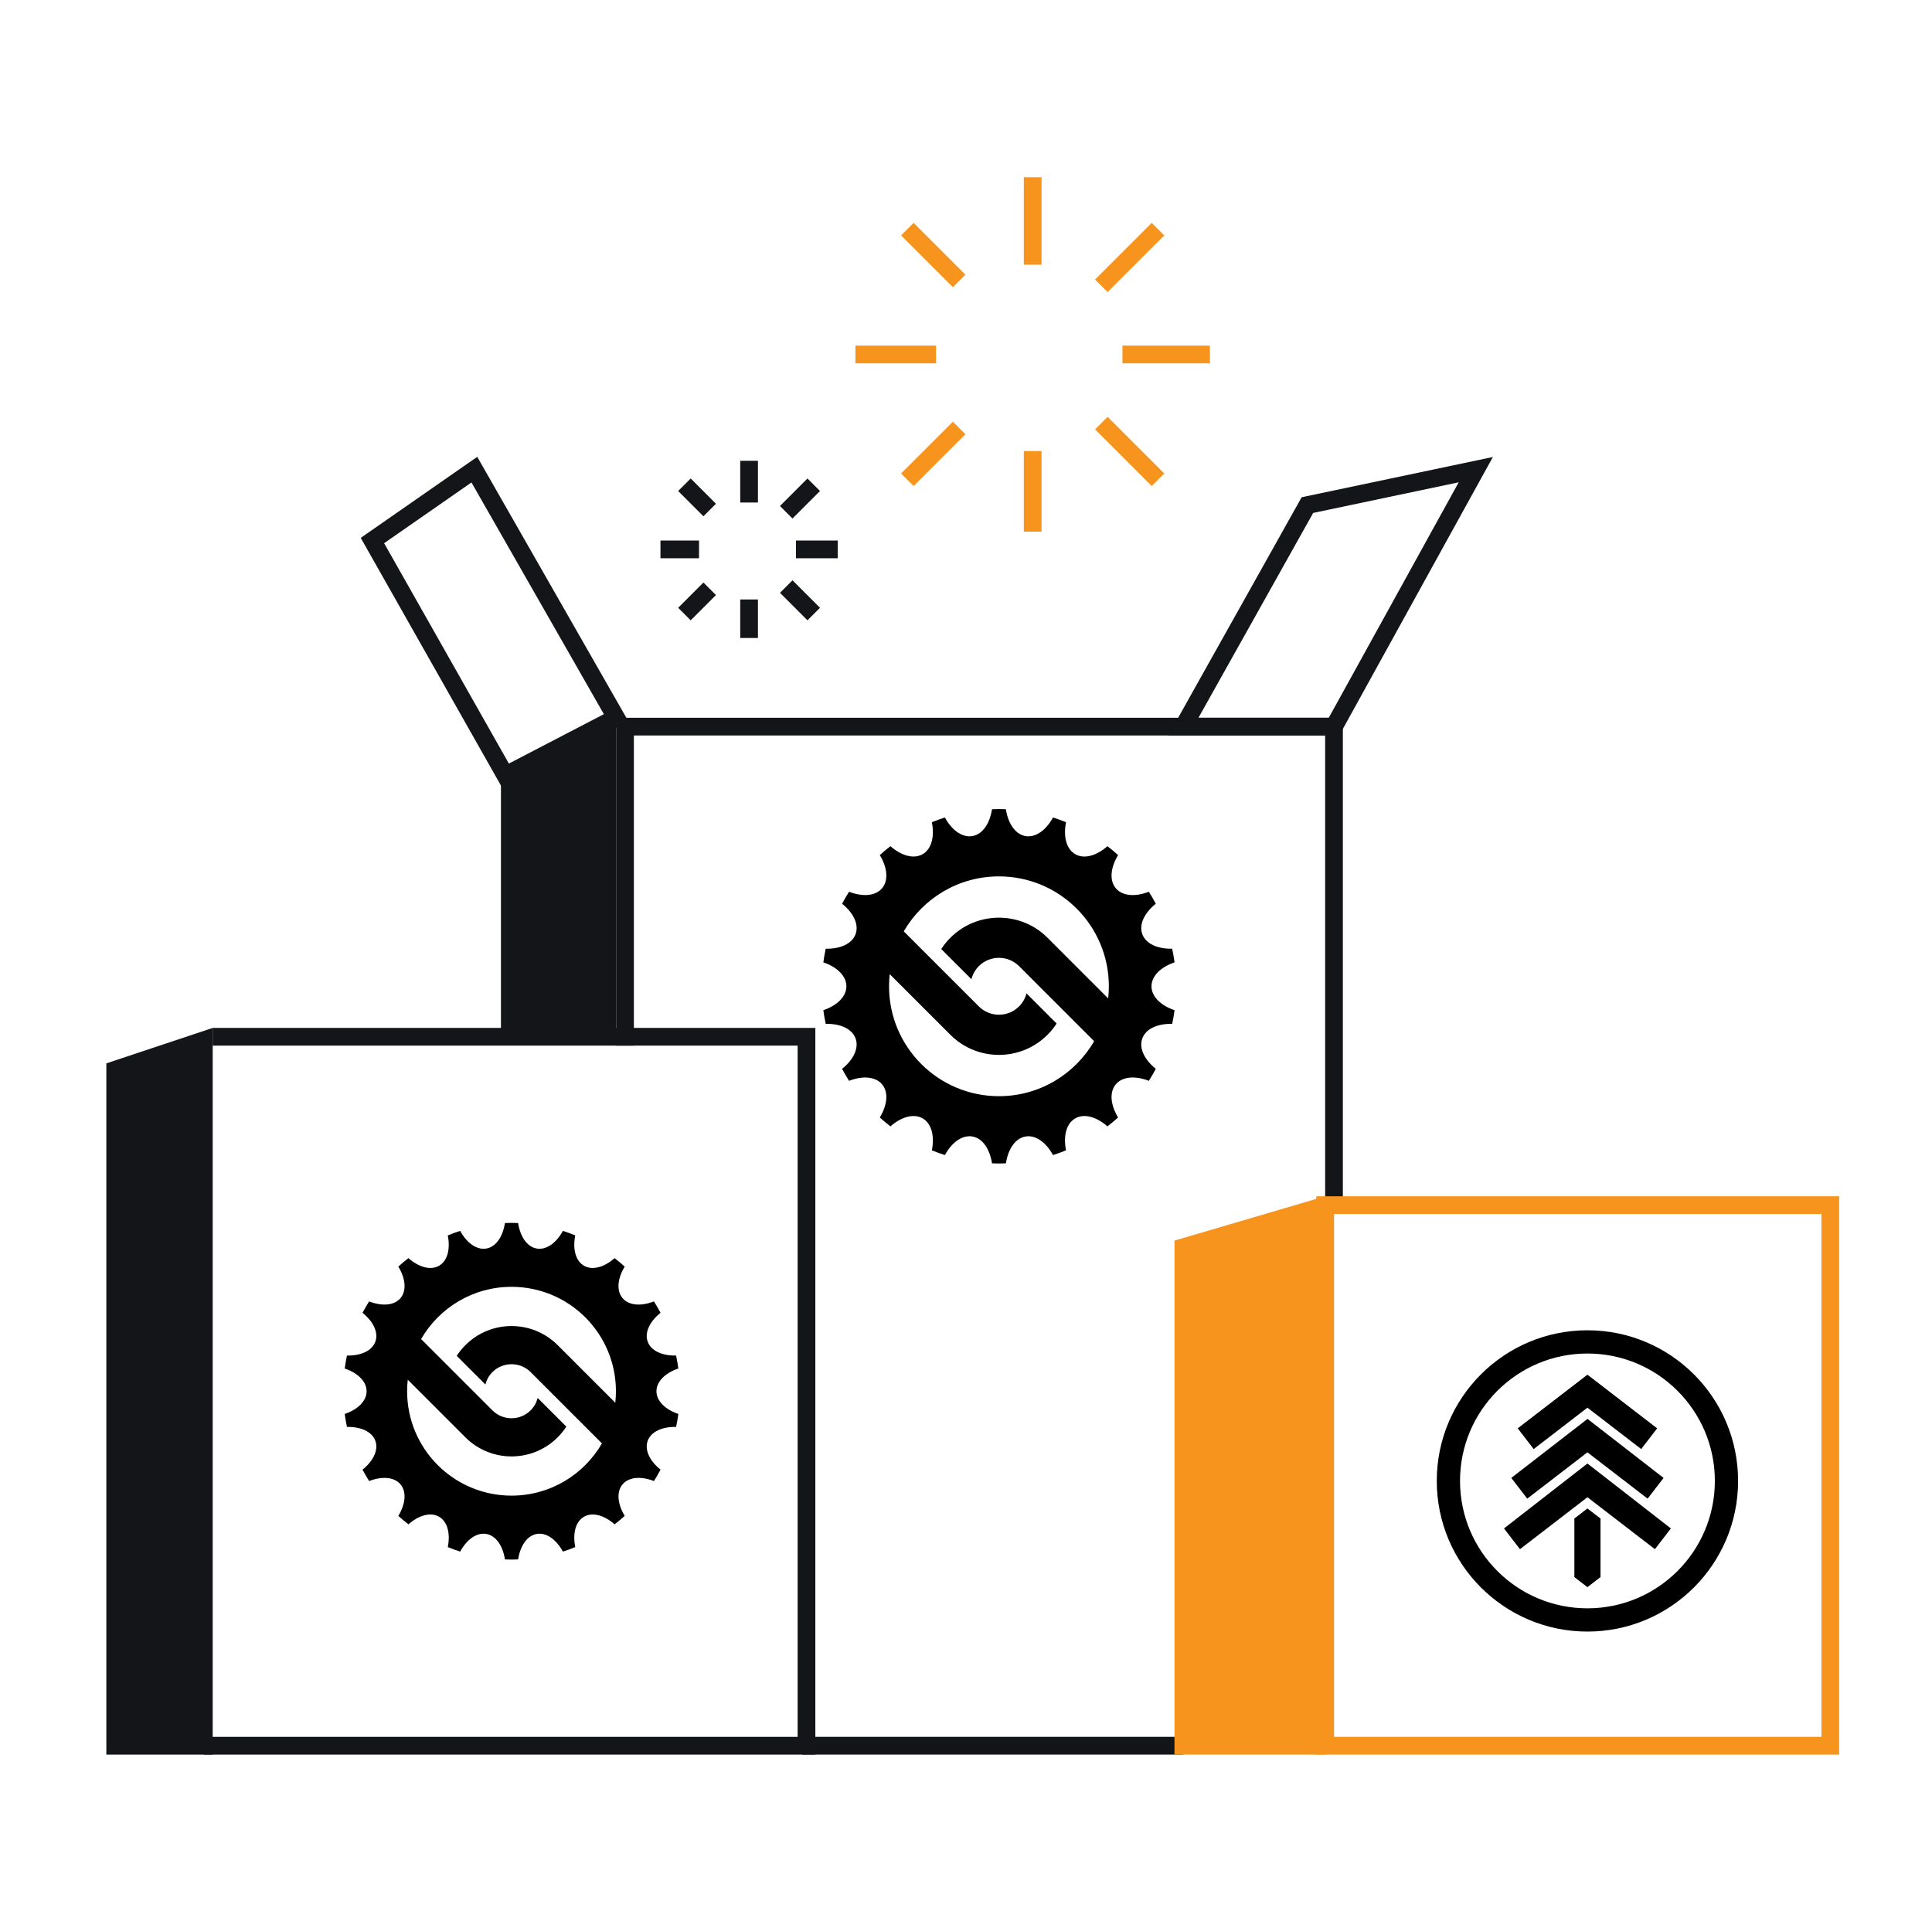 <svg width="109" height="108" viewBox="0 0 109 108" fill="none" xmlns="http://www.w3.org/2000/svg">
<path d="M28.262 43.5L34.762 40.5V58.5H28.262V43.5Z" fill="#141518"/>
<path d="M35.262 59V41H75.262V67.75M45.262 98.5H66.762" stroke="#141518"/>
<path d="M66.262 70L74.762 67.5V99H66.262V70Z" fill="#F7941E"/>
<path d="M74.762 68H103.262V98.5H74.762V68Z" stroke="#F7941E"/>
<path d="M26.762 26.5L34.762 40.5L28.512 43.75L21.012 30.5L26.762 26.5Z" stroke="#141518"/>
<path d="M73.762 28.5L66.762 41H75.262L83.262 26.5L73.762 28.5Z" stroke="#141518"/>
<path d="M50.158 55.651C50.158 55.419 50.172 55.191 50.196 54.966L53.62 58.389C55.13 59.9 57.587 59.9 59.098 58.389C59.295 58.192 59.467 57.977 59.612 57.752L57.912 56.051C57.843 56.321 57.705 56.576 57.494 56.786C56.868 57.412 55.85 57.412 55.224 56.786L50.989 52.552C52.061 50.698 54.064 49.45 56.359 49.45C59.783 49.45 62.559 52.227 62.559 55.651C62.559 55.882 62.546 56.11 62.521 56.335L59.098 52.912C57.587 51.402 55.13 51.402 53.62 52.912C53.422 53.11 53.251 53.324 53.105 53.55L54.806 55.251C54.875 54.981 55.013 54.726 55.224 54.515C55.85 53.889 56.868 53.889 57.494 54.515L61.729 58.75C60.656 60.603 58.654 61.852 56.359 61.852C52.934 61.852 50.158 59.075 50.158 55.651ZM57.853 64.127C58.426 64.026 59.016 64.457 59.409 65.175C59.659 65.096 59.903 65.005 60.144 64.907C59.983 64.104 60.158 63.396 60.662 63.105C61.165 62.814 61.866 63.016 62.48 63.556C62.687 63.395 62.888 63.229 63.081 63.054C62.656 62.355 62.578 61.629 62.952 61.183C63.326 60.738 64.053 60.688 64.816 60.985C64.955 60.765 65.086 60.539 65.208 60.308C64.568 59.796 64.247 59.141 64.446 58.595C64.645 58.048 65.313 57.752 66.132 57.771C66.186 57.517 66.231 57.26 66.266 57C65.491 56.738 64.965 56.232 64.965 55.651C64.966 55.07 65.491 54.564 66.266 54.301C66.231 54.041 66.186 53.784 66.132 53.531C65.313 53.549 64.645 53.254 64.446 52.707C64.247 52.161 64.569 51.505 65.208 50.993C65.086 50.762 64.955 50.536 64.816 50.316C64.053 50.614 63.325 50.564 62.952 50.119C62.578 49.673 62.656 48.947 63.081 48.248C62.888 48.072 62.687 47.906 62.48 47.746C61.866 48.286 61.165 48.488 60.662 48.197C60.158 47.906 59.983 47.198 60.144 46.394C59.903 46.296 59.659 46.206 59.409 46.126C59.016 46.846 58.426 47.276 57.853 47.175C57.281 47.074 56.874 46.469 56.75 45.661C56.62 45.656 56.49 45.651 56.359 45.651C56.227 45.651 56.097 45.656 55.967 45.661C55.843 46.469 55.437 47.074 54.864 47.175C54.291 47.276 53.701 46.845 53.308 46.126C53.059 46.206 52.814 46.296 52.574 46.394C52.734 47.197 52.559 47.906 52.056 48.197C51.553 48.487 50.852 48.286 50.237 47.746C50.031 47.906 49.829 48.072 49.636 48.248C50.062 48.947 50.139 49.673 49.766 50.119C49.392 50.564 48.665 50.613 47.902 50.316C47.763 50.536 47.631 50.762 47.509 50.993C48.149 51.505 48.47 52.161 48.271 52.707C48.072 53.254 47.405 53.549 46.586 53.531C46.531 53.784 46.487 54.041 46.452 54.301C47.227 54.564 47.752 55.07 47.752 55.651C47.752 56.232 47.227 56.738 46.452 57C46.487 57.261 46.531 57.518 46.586 57.771C47.405 57.752 48.072 58.048 48.271 58.595C48.47 59.142 48.149 59.796 47.51 60.308C47.632 60.54 47.763 60.765 47.902 60.986C48.665 60.689 49.392 60.738 49.766 61.184C50.139 61.629 50.062 62.354 49.636 63.054C49.829 63.229 50.031 63.395 50.237 63.556C50.852 63.016 51.552 62.814 52.056 63.105C52.559 63.396 52.734 64.104 52.574 64.907C52.814 65.005 53.059 65.096 53.308 65.175C53.701 64.457 54.291 64.026 54.864 64.127C55.437 64.228 55.843 64.833 55.967 65.641C56.097 65.646 56.227 65.651 56.359 65.651C56.49 65.651 56.621 65.646 56.751 65.641C56.875 64.833 57.282 64.228 57.853 64.127Z" fill="black"/>
<path d="M22.969 78.5C22.969 78.28 22.982 78.063 23.005 77.85L26.258 81.102C27.693 82.537 30.027 82.537 31.461 81.102C31.649 80.914 31.812 80.71 31.951 80.496L30.335 78.88C30.269 79.136 30.138 79.379 29.938 79.579C29.343 80.173 28.376 80.173 27.781 79.579L23.758 75.556C24.777 73.795 26.679 72.609 28.86 72.609C32.113 72.609 34.75 75.247 34.75 78.5C34.75 78.72 34.737 78.937 34.714 79.15L31.462 75.898C30.027 74.463 27.693 74.463 26.258 75.898C26.07 76.086 25.907 76.29 25.768 76.504L27.384 78.12C27.45 77.864 27.581 77.621 27.781 77.421C28.376 76.827 29.344 76.827 29.938 77.421L33.961 81.444C32.942 83.205 31.04 84.391 28.86 84.391C25.606 84.391 22.969 81.754 22.969 78.5ZM30.279 86.553C30.824 86.456 31.384 86.865 31.757 87.548C31.994 87.473 32.227 87.387 32.455 87.294C32.303 86.531 32.469 85.858 32.948 85.581C33.425 85.305 34.091 85.497 34.675 86.01C34.871 85.857 35.062 85.7 35.246 85.533C34.842 84.869 34.768 84.179 35.123 83.756C35.478 83.333 36.169 83.286 36.893 83.568C37.026 83.359 37.15 83.144 37.266 82.925C36.658 82.438 36.353 81.816 36.542 81.297C36.731 80.778 37.366 80.496 38.144 80.514C38.196 80.273 38.238 80.029 38.271 79.782C37.535 79.533 37.036 79.052 37.036 78.5C37.036 77.948 37.535 77.468 38.271 77.218C38.238 76.971 38.195 76.727 38.144 76.486C37.366 76.504 36.731 76.223 36.542 75.704C36.353 75.185 36.659 74.562 37.266 74.076C37.15 73.856 37.026 73.641 36.893 73.432C36.169 73.715 35.478 73.668 35.123 73.245C34.767 72.821 34.841 72.132 35.246 71.467C35.062 71.3 34.871 71.143 34.675 70.991C34.091 71.503 33.425 71.695 32.947 71.419C32.469 71.143 32.302 70.469 32.455 69.707C32.227 69.613 31.994 69.528 31.757 69.452C31.384 70.135 30.824 70.544 30.279 70.448C29.736 70.352 29.349 69.778 29.231 69.01C29.108 69.005 28.984 69 28.86 69C28.735 69 28.611 69.005 28.487 69.01C28.37 69.778 27.983 70.352 27.44 70.448C26.895 70.544 26.335 70.135 25.961 69.452C25.724 69.528 25.492 69.613 25.263 69.707C25.416 70.469 25.25 71.143 24.771 71.419C24.294 71.695 23.628 71.503 23.044 70.991C22.848 71.143 22.656 71.3 22.473 71.467C22.877 72.132 22.951 72.821 22.596 73.245C22.241 73.667 21.55 73.715 20.826 73.432C20.693 73.641 20.568 73.856 20.453 74.076C21.06 74.562 21.365 75.184 21.176 75.704C20.987 76.223 20.353 76.504 19.575 76.486C19.523 76.727 19.481 76.971 19.448 77.218C20.184 77.468 20.683 77.948 20.683 78.5C20.683 79.052 20.184 79.533 19.448 79.782C19.481 80.029 19.523 80.274 19.575 80.515C20.353 80.497 20.987 80.778 21.176 81.297C21.365 81.816 21.06 82.438 20.453 82.925C20.569 83.145 20.693 83.359 20.826 83.568C21.55 83.286 22.241 83.333 22.596 83.756C22.951 84.179 22.877 84.868 22.473 85.533C22.656 85.7 22.848 85.857 23.044 86.01C23.628 85.497 24.293 85.305 24.771 85.581C25.25 85.858 25.416 86.531 25.263 87.294C25.492 87.387 25.724 87.473 25.961 87.548C26.335 86.865 26.895 86.456 27.44 86.553C27.983 86.649 28.369 87.223 28.487 87.99C28.611 87.996 28.735 88 28.86 88C28.984 88 29.108 87.996 29.232 87.99C29.35 87.223 29.736 86.649 30.279 86.553Z" fill="black"/>
<path d="M89.56 90.749C85.59 90.749 82.372 87.531 82.372 83.561C82.372 79.591 85.59 76.372 89.56 76.372C93.53 76.372 96.749 79.591 96.749 83.561C96.749 87.531 93.53 90.749 89.56 90.749ZM89.56 75.061C84.866 75.061 81.06 78.866 81.06 83.561C81.06 88.255 84.866 92.061 89.56 92.061C94.255 92.061 98.06 88.255 98.06 83.561C98.06 78.866 94.255 75.061 89.56 75.061Z" fill="black"/>
<path d="M84.853 86.242L85.754 87.412L89.56 84.481L93.367 87.412L94.267 86.242L89.56 82.578L84.853 86.242Z" fill="black"/>
<path d="M89.56 81.947L92.956 84.561L93.856 83.392L89.564 80.061L85.264 83.392L86.165 84.561L89.56 81.947Z" fill="black"/>
<path d="M89.56 79.428L92.593 81.763L93.493 80.594L89.56 77.566L85.627 80.594L86.528 81.763L89.56 79.428Z" fill="black"/>
<path d="M89.56 85.115L88.823 85.683V88.987L89.56 89.555L90.298 88.987V85.683L89.56 85.115Z" fill="black"/>
<path d="M58.262 10V14.935M58.262 25.452V30M68.262 20H63.326M52.81 20H48.262M65.333 12.929L62.136 16.126M54.114 24.148L51.191 27.071M65.333 27.071L62.136 23.874M54.114 15.852L51.191 12.929" stroke="#F7941E"/>
<path d="M42.262 26V28.355M42.262 33.824V36M47.262 31H44.907M39.438 31H37.262M45.91 27.352L44.357 28.904M40.04 33.222L38.614 34.648M45.91 34.648L44.358 33.096M40.04 28.778L38.614 27.352" stroke="#141518"/>
<path d="M11.5 98.5H45.5V58.5C32.39 58.5 24.967 58.5 12 58.5" stroke="#141518"/>
<path d="M6 60L12 58V99H6V60Z" fill="#141518"/>
</svg>
